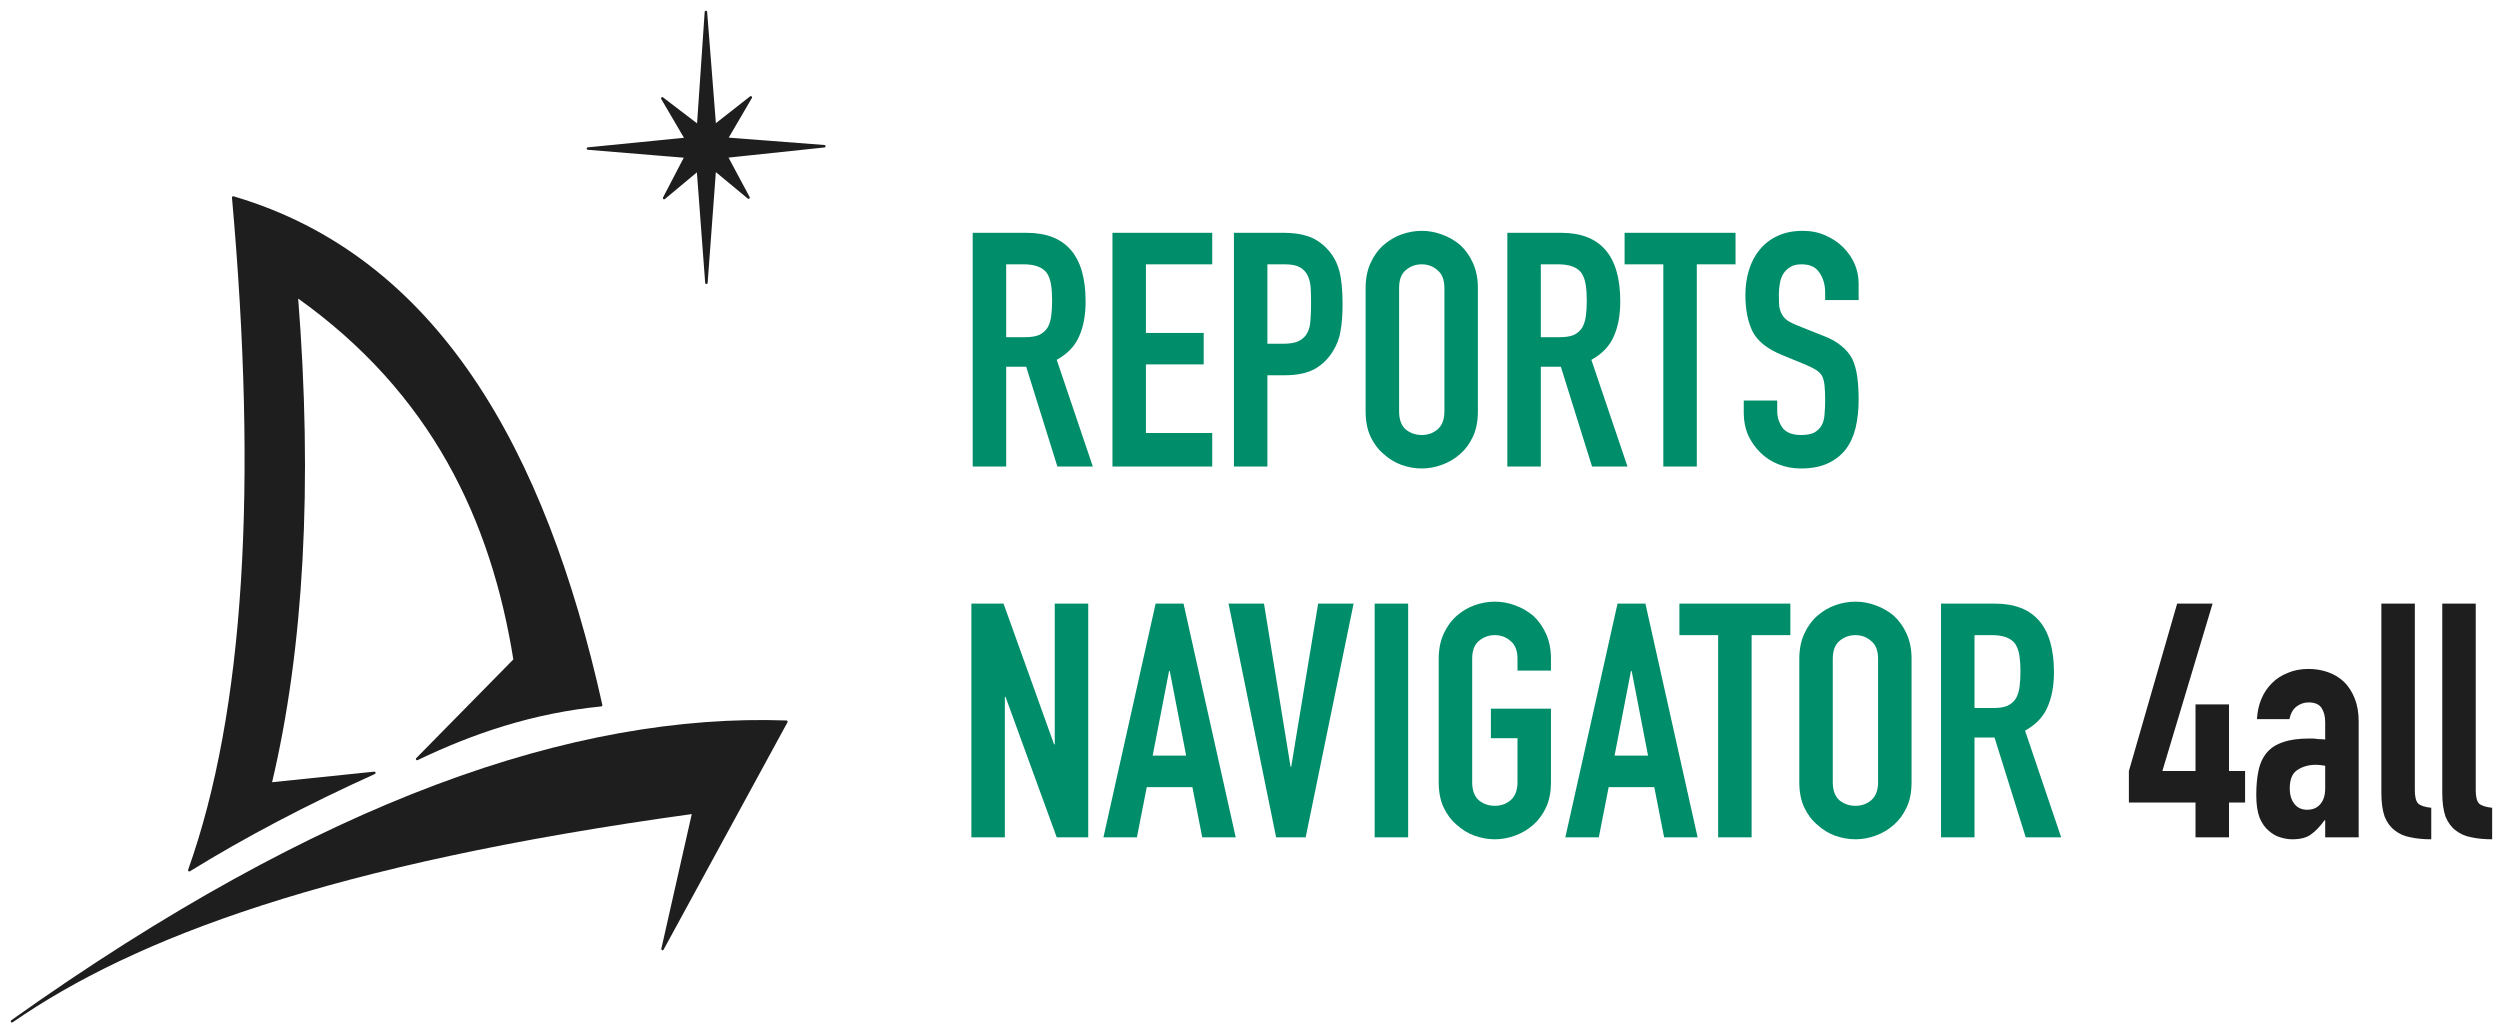 <svg width="209" height="86" viewBox="0 0 209 86" fill="none" xmlns="http://www.w3.org/2000/svg">
<path fill-rule="evenodd" clip-rule="evenodd" d="M34.871 63.453C39.558 61.201 44.576 59.513 50.256 58.955C45.516 37.628 36.484 21.51 19.495 16.509C21.635 40.517 20.574 59.416 15.824 72.751C20.404 69.922 25.619 67.18 31.294 64.612L22.613 65.51C25.296 54.263 26.062 40.479 24.809 24.749C36.173 32.787 41.155 43.468 43.026 55.163L34.871 63.453Z" fill="#1E1E1E" stroke="#1E1E1E" stroke-width="0.206" stroke-miterlimit="1.5" stroke-linecap="round" stroke-linejoin="round"/>
<path fill-rule="evenodd" clip-rule="evenodd" d="M65.743 60.334L55.387 79.339L57.965 67.934C27.469 72.138 11.191 78.332 1 85.378C26.987 66.908 48.065 59.716 65.743 60.334Z" fill="#1E1E1E" stroke="#1E1E1E" stroke-width="0.206" stroke-miterlimit="1.5" stroke-linecap="round" stroke-linejoin="round"/>
<path fill-rule="evenodd" clip-rule="evenodd" d="M59.014 1L59.76 10.497L62.77 8.139L60.751 11.595L68.915 12.225L60.743 13.089L62.578 16.518L59.757 14.183L59.056 23.641L58.348 14.201L55.52 16.559L57.325 13.094L49.152 12.42L57.35 11.607L55.366 8.222L58.365 10.513L59.014 1Z" fill="#1E1E1E" stroke="#1E1E1E" stroke-width="0.206" stroke-miterlimit="1.5" stroke-linecap="round" stroke-linejoin="round"/>
<path d="M84.116 22.097V28.189H85.707C86.201 28.189 86.595 28.125 86.887 27.997C87.18 27.85 87.409 27.649 87.573 27.393C87.72 27.137 87.82 26.826 87.875 26.46C87.93 26.076 87.958 25.637 87.958 25.143C87.958 24.649 87.93 24.219 87.875 23.853C87.82 23.469 87.711 23.14 87.546 22.865C87.198 22.353 86.54 22.097 85.57 22.097H84.116ZM81.317 39V19.463H85.817C89.11 19.463 90.757 21.374 90.757 25.198C90.757 26.35 90.573 27.329 90.208 28.134C89.86 28.939 89.238 29.588 88.342 30.082L91.36 39H88.397L85.79 30.658H84.116V39H81.317ZM93.001 39V19.463H101.342V22.097H95.799V27.832H100.629V30.466H95.799V36.201H101.342V39H93.001ZM103.157 39V19.463H107.355C108.123 19.463 108.8 19.563 109.385 19.765C109.971 19.966 110.501 20.323 110.977 20.835C111.453 21.347 111.782 21.951 111.965 22.646C112.148 23.323 112.239 24.246 112.239 25.417C112.239 26.295 112.184 27.036 112.075 27.64C111.983 28.244 111.773 28.811 111.443 29.341C111.059 29.981 110.547 30.485 109.907 30.85C109.267 31.198 108.425 31.372 107.382 31.372H105.955V39H103.157ZM105.955 22.097V28.737H107.3C107.867 28.737 108.306 28.655 108.617 28.491C108.928 28.326 109.157 28.097 109.303 27.805C109.449 27.53 109.532 27.192 109.55 26.789C109.587 26.387 109.605 25.939 109.605 25.445C109.605 24.987 109.596 24.557 109.578 24.155C109.559 23.734 109.477 23.368 109.331 23.057C109.184 22.746 108.965 22.509 108.672 22.344C108.379 22.179 107.959 22.097 107.41 22.097H105.955ZM114.166 24.073C114.166 23.286 114.303 22.591 114.578 21.987C114.852 21.384 115.218 20.881 115.675 20.478C116.114 20.094 116.608 19.801 117.157 19.6C117.724 19.399 118.291 19.298 118.858 19.298C119.426 19.298 119.983 19.399 120.532 19.6C121.099 19.801 121.612 20.094 122.069 20.478C122.508 20.881 122.865 21.384 123.139 21.987C123.413 22.591 123.551 23.286 123.551 24.073V34.39C123.551 35.213 123.413 35.918 123.139 36.503C122.865 37.088 122.508 37.573 122.069 37.957C121.612 38.36 121.099 38.662 120.532 38.863C119.983 39.064 119.426 39.165 118.858 39.165C118.291 39.165 117.724 39.064 117.157 38.863C116.608 38.662 116.114 38.36 115.675 37.957C115.218 37.573 114.852 37.088 114.578 36.503C114.303 35.918 114.166 35.213 114.166 34.39V24.073ZM116.965 34.39C116.965 35.067 117.148 35.57 117.514 35.899C117.898 36.21 118.346 36.366 118.858 36.366C119.371 36.366 119.81 36.21 120.176 35.899C120.56 35.57 120.752 35.067 120.752 34.39V24.073C120.752 23.396 120.56 22.902 120.176 22.591C119.81 22.262 119.371 22.097 118.858 22.097C118.346 22.097 117.898 22.262 117.514 22.591C117.148 22.902 116.965 23.396 116.965 24.073V34.39ZM128.813 22.097V28.189H130.405C130.899 28.189 131.292 28.125 131.585 27.997C131.877 27.85 132.106 27.649 132.271 27.393C132.417 27.137 132.518 26.826 132.572 26.46C132.627 26.076 132.655 25.637 132.655 25.143C132.655 24.649 132.627 24.219 132.572 23.853C132.518 23.469 132.408 23.14 132.243 22.865C131.896 22.353 131.237 22.097 130.267 22.097H128.813ZM126.014 39V19.463H130.514C133.807 19.463 135.454 21.374 135.454 25.198C135.454 26.35 135.271 27.329 134.905 28.134C134.557 28.939 133.935 29.588 133.039 30.082L136.057 39H133.094L130.487 30.658H128.813V39H126.014ZM139.054 39V22.097H135.816V19.463H145.091V22.097H141.853V39H139.054ZM155.382 25.088H152.583V24.457C152.583 23.817 152.427 23.268 152.116 22.81C151.823 22.335 151.32 22.097 150.607 22.097C150.223 22.097 149.912 22.17 149.674 22.317C149.436 22.463 149.244 22.646 149.098 22.865C148.951 23.103 148.851 23.378 148.796 23.689C148.741 23.981 148.714 24.292 148.714 24.621C148.714 25.006 148.723 25.326 148.741 25.582C148.778 25.838 148.851 26.067 148.961 26.268C149.07 26.469 149.226 26.643 149.427 26.789C149.647 26.936 149.939 27.082 150.305 27.228L152.445 28.079C153.067 28.317 153.57 28.6 153.955 28.93C154.339 29.241 154.641 29.606 154.86 30.027C155.061 30.466 155.199 30.969 155.272 31.536C155.345 32.085 155.382 32.716 155.382 33.43C155.382 34.253 155.299 35.021 155.135 35.735C154.97 36.43 154.705 37.024 154.339 37.518C153.955 38.031 153.452 38.433 152.83 38.726C152.208 39.018 151.448 39.165 150.552 39.165C149.875 39.165 149.244 39.046 148.659 38.808C148.073 38.57 147.57 38.241 147.15 37.82C146.729 37.399 146.39 36.915 146.134 36.366C145.896 35.799 145.778 35.186 145.778 34.527V33.485H148.576V34.363C148.576 34.875 148.723 35.341 149.015 35.762C149.326 36.164 149.839 36.366 150.552 36.366C151.028 36.366 151.394 36.302 151.65 36.174C151.924 36.027 152.134 35.826 152.281 35.57C152.427 35.314 152.509 35.012 152.528 34.664C152.564 34.299 152.583 33.896 152.583 33.457C152.583 32.945 152.564 32.524 152.528 32.195C152.491 31.866 152.418 31.6 152.308 31.399C152.18 31.198 152.006 31.033 151.787 30.905C151.586 30.777 151.311 30.64 150.964 30.494L148.961 29.67C147.753 29.177 146.939 28.527 146.518 27.722C146.116 26.899 145.915 25.875 145.915 24.649C145.915 23.917 146.015 23.222 146.217 22.563C146.418 21.905 146.72 21.338 147.122 20.862C147.506 20.387 147.991 20.012 148.576 19.737C149.18 19.444 149.894 19.298 150.717 19.298C151.412 19.298 152.043 19.426 152.61 19.682C153.195 19.938 153.699 20.277 154.119 20.698C154.961 21.576 155.382 22.582 155.382 23.716V25.088ZM81.207 70V50.463H83.897L88.122 62.234H88.177V50.463H90.976V70H88.342L84.061 58.256H84.006V70H81.207ZM99.162 63.167L97.79 56.088H97.736L96.364 63.167H99.162ZM92.248 70L96.61 50.463H98.943L103.306 70H100.507L99.684 65.802H95.87L95.046 70H92.248ZM113.16 50.463L109.154 70H106.684L102.705 50.463H105.669L107.891 64.1H107.946L110.196 50.463H113.16ZM114.922 70V50.463H117.721V70H114.922ZM120.276 55.073C120.276 54.286 120.413 53.591 120.688 52.987C120.962 52.383 121.328 51.88 121.785 51.478C122.224 51.094 122.718 50.801 123.267 50.6C123.834 50.399 124.401 50.298 124.968 50.298C125.535 50.298 126.093 50.399 126.642 50.6C127.209 50.801 127.721 51.094 128.179 51.478C128.618 51.88 128.974 52.383 129.249 52.987C129.523 53.591 129.66 54.286 129.66 55.073V56.06H126.862V55.073C126.862 54.396 126.669 53.902 126.285 53.591C125.919 53.262 125.48 53.097 124.968 53.097C124.456 53.097 124.008 53.262 123.624 53.591C123.258 53.902 123.075 54.396 123.075 55.073V65.39C123.075 66.067 123.258 66.57 123.624 66.899C124.008 67.21 124.456 67.366 124.968 67.366C125.48 67.366 125.919 67.21 126.285 66.899C126.669 66.57 126.862 66.067 126.862 65.39V61.713H124.639V59.243H129.66V65.39C129.66 66.213 129.523 66.918 129.249 67.503C128.974 68.088 128.618 68.573 128.179 68.957C127.721 69.36 127.209 69.662 126.642 69.863C126.093 70.064 125.535 70.165 124.968 70.165C124.401 70.165 123.834 70.064 123.267 69.863C122.718 69.662 122.224 69.36 121.785 68.957C121.328 68.573 120.962 68.088 120.688 67.503C120.413 66.918 120.276 66.213 120.276 65.39V55.073ZM137.777 63.167L136.405 56.088H136.35L134.978 63.167H137.777ZM130.862 70L135.225 50.463H137.557L141.92 70H139.121L138.298 65.802H134.484L133.661 70H130.862ZM143.636 70V53.097H140.398V50.463H149.673V53.097H146.435V70H143.636ZM150.422 55.073C150.422 54.286 150.56 53.591 150.834 52.987C151.108 52.383 151.474 51.88 151.932 51.478C152.371 51.094 152.865 50.801 153.413 50.6C153.98 50.399 154.548 50.298 155.115 50.298C155.682 50.298 156.24 50.399 156.788 50.6C157.356 50.801 157.868 51.094 158.325 51.478C158.764 51.88 159.121 52.383 159.395 52.987C159.67 53.591 159.807 54.286 159.807 55.073V65.39C159.807 66.213 159.67 66.918 159.395 67.503C159.121 68.088 158.764 68.573 158.325 68.957C157.868 69.36 157.356 69.662 156.788 69.863C156.24 70.064 155.682 70.165 155.115 70.165C154.548 70.165 153.98 70.064 153.413 69.863C152.865 69.662 152.371 69.36 151.932 68.957C151.474 68.573 151.108 68.088 150.834 67.503C150.56 66.918 150.422 66.213 150.422 65.39V55.073ZM153.221 65.39C153.221 66.067 153.404 66.57 153.77 66.899C154.154 67.21 154.602 67.366 155.115 67.366C155.627 67.366 156.066 67.21 156.432 66.899C156.816 66.57 157.008 66.067 157.008 65.39V55.073C157.008 54.396 156.816 53.902 156.432 53.591C156.066 53.262 155.627 53.097 155.115 53.097C154.602 53.097 154.154 53.262 153.77 53.591C153.404 53.902 153.221 54.396 153.221 55.073V65.39ZM165.069 53.097V59.189H166.661C167.155 59.189 167.548 59.125 167.841 58.997C168.133 58.85 168.362 58.649 168.527 58.393C168.673 58.137 168.774 57.826 168.829 57.46C168.883 57.076 168.911 56.637 168.911 56.143C168.911 55.649 168.883 55.219 168.829 54.853C168.774 54.469 168.664 54.14 168.499 53.865C168.152 53.353 167.493 53.097 166.524 53.097H165.069ZM162.27 70V50.463H166.771C170.063 50.463 171.71 52.374 171.71 56.198C171.71 57.35 171.527 58.329 171.161 59.134C170.813 59.939 170.191 60.588 169.295 61.082L172.313 70H169.35L166.743 61.658H165.069V70H162.27Z" fill="#008D6A"/>
<path d="M183.545 70V67.091H177.975V64.457L182.009 50.463H184.972L180.774 64.457H183.545V58.887H186.344V64.457H187.689V67.091H186.344V70H183.545ZM194.386 70V68.573H194.331C193.965 69.085 193.59 69.479 193.206 69.753C192.84 70.027 192.319 70.165 191.642 70.165C191.313 70.165 190.974 70.11 190.627 70C190.298 69.909 189.977 69.726 189.666 69.451C189.356 69.195 189.099 68.829 188.898 68.354C188.715 67.86 188.624 67.229 188.624 66.46C188.624 65.674 188.688 64.988 188.816 64.402C188.944 63.799 189.182 63.295 189.529 62.893C189.859 62.509 190.307 62.225 190.874 62.042C191.441 61.841 192.164 61.741 193.042 61.741C193.133 61.741 193.234 61.741 193.343 61.741C193.453 61.741 193.554 61.75 193.645 61.768C193.737 61.786 193.847 61.795 193.975 61.795C194.103 61.795 194.24 61.805 194.386 61.823V60.369C194.386 59.893 194.286 59.5 194.084 59.189C193.883 58.878 193.517 58.722 192.987 58.722C192.621 58.722 192.282 58.841 191.971 59.079C191.679 59.317 191.487 59.664 191.395 60.122H188.679C188.752 58.878 189.173 57.871 189.941 57.103C190.307 56.737 190.746 56.454 191.258 56.253C191.77 56.033 192.346 55.923 192.987 55.923C193.572 55.923 194.121 56.015 194.633 56.198C195.145 56.381 195.594 56.655 195.978 57.021C196.344 57.387 196.636 57.844 196.856 58.393C197.075 58.942 197.185 59.582 197.185 60.314V70H194.386ZM194.386 64.018C194.075 63.963 193.819 63.936 193.618 63.936C193.014 63.936 192.493 64.082 192.054 64.375C191.633 64.649 191.423 65.161 191.423 65.911C191.423 66.442 191.551 66.872 191.807 67.201C192.063 67.53 192.42 67.695 192.877 67.695C193.353 67.695 193.718 67.54 193.975 67.229C194.249 66.918 194.386 66.478 194.386 65.911V64.018ZM199.082 50.463H201.881V66.076C201.881 66.607 201.972 66.972 202.155 67.174C202.356 67.357 202.722 67.475 203.253 67.53V70.165C202.612 70.165 202.036 70.11 201.524 70C201.012 69.909 200.573 69.716 200.207 69.424C199.841 69.149 199.557 68.765 199.356 68.271C199.173 67.759 199.082 67.091 199.082 66.268V50.463ZM204.173 50.463H206.972V66.076C206.972 66.607 207.063 66.972 207.246 67.174C207.448 67.357 207.813 67.475 208.344 67.53V70.165C207.704 70.165 207.127 70.11 206.615 70C206.103 69.909 205.664 69.716 205.298 69.424C204.932 69.149 204.649 68.765 204.447 68.271C204.265 67.759 204.173 67.091 204.173 66.268V50.463Z" fill="#1E1E1E"/>
</svg>
